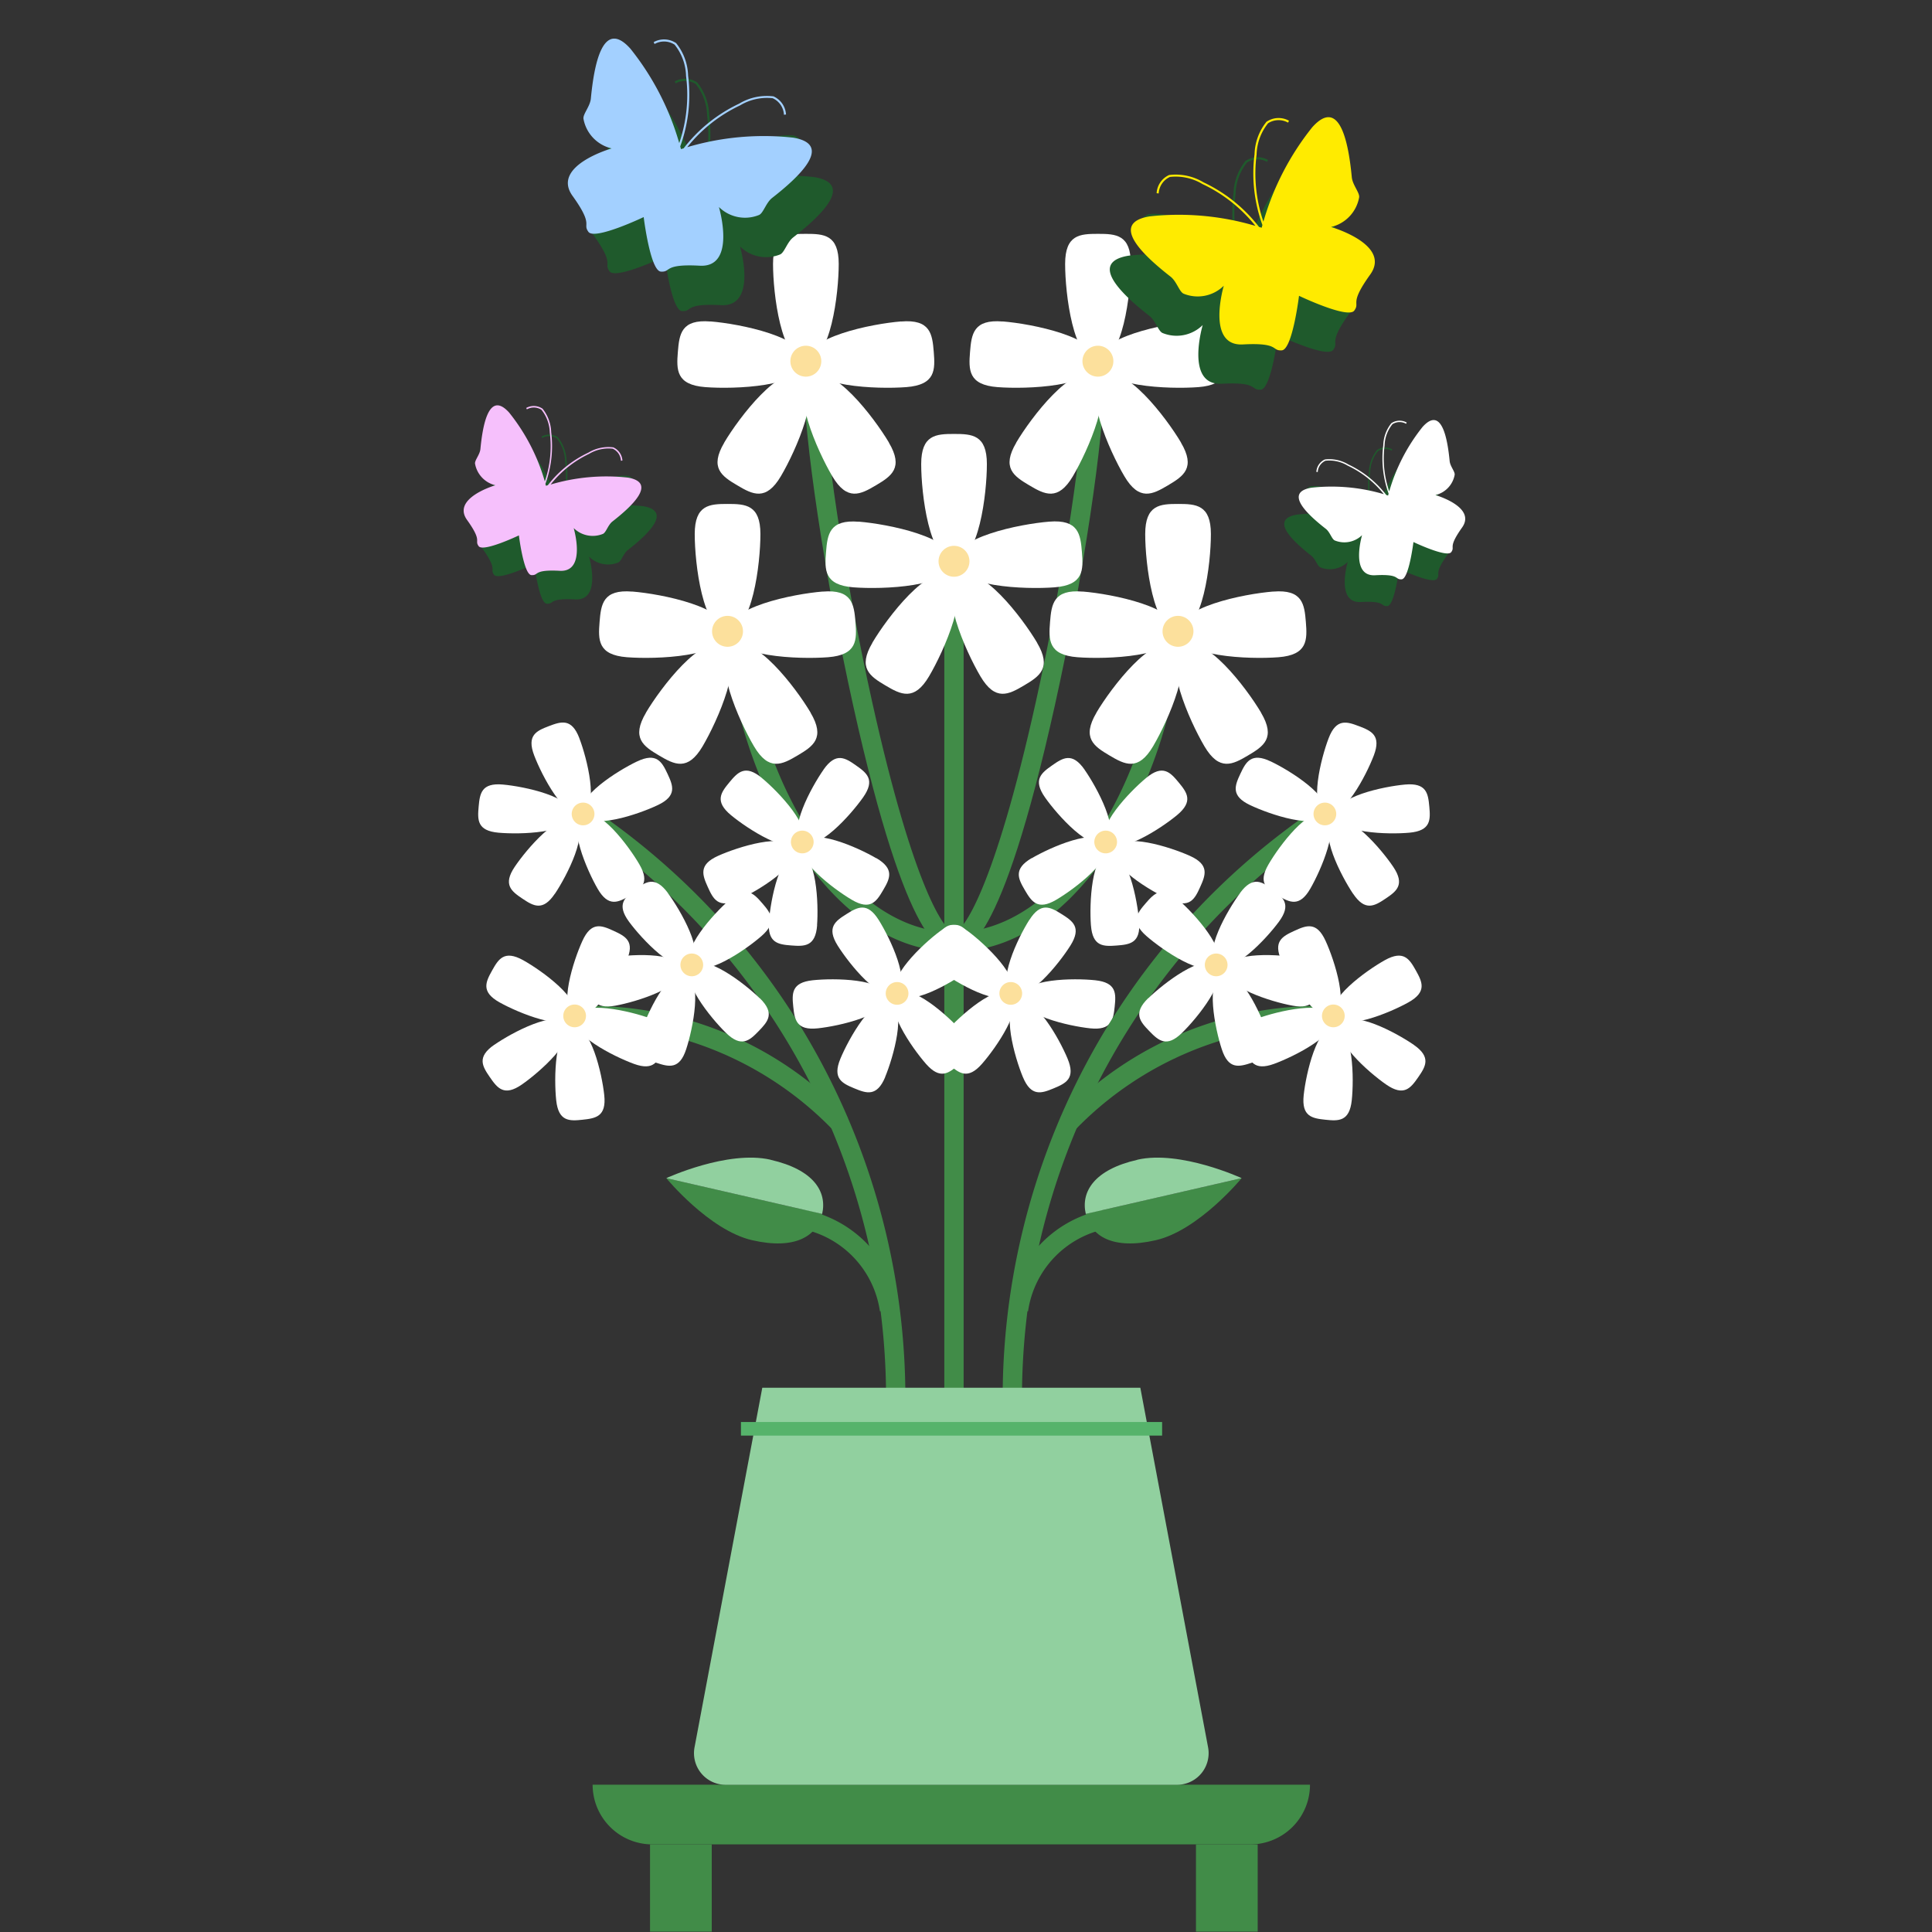 <svg xmlns="http://www.w3.org/2000/svg" width="100" height="100" viewBox="0 0 100 100">
    <rect x="0" y="0" width="100" height="100" fill="#333333" stroke="none"/>
    <defs>
        <clipPath id="xa326zy8da">
            <path data-name="사각형 2767" style="fill:none" d="M0 0h51.845v97.981H0z"/>
        </clipPath>
    </defs>
    <g data-name="그룹 2496">
        <path data-name="사각형 2610" style="fill:none" d="M0 0h100v100H0z"/>
        <g data-name="그룹 2445">
            <g data-name="그룹 2444" style="clip-path:url(#xa326zy8da)" transform="translate(24 2)">
                <path data-name="패스 13088" d="M49.547 25.013a1.312 1.312 0 0 0 1-1.049c.023-.165-.232-.435-.259-.71-.112-1.16-.411-2.867-1.4-1.77a9.552 9.552 0 0 0-1.728 3.34 5.259 5.259 0 0 1-.241-2.371 1.842 1.842 0 0 1 .406-1.107.68.68 0 0 1 .708-.021l.031-.066a.757.757 0 0 0-.784.029 1.911 1.911 0 0 0-.424 1.151 5.366 5.366 0 0 0 .278 2.5c-.018.062-.027.1-.027.1L47 25.012a5.374 5.374 0 0 0-1.964-1.58 1.908 1.908 0 0 0-1.2-.26h-.006a.752.752 0 0 0-.445.644l.072.008a.68.68 0 0 1 .4-.584 1.831 1.831 0 0 1 1.149.253 5.259 5.259 0 0 1 1.872 1.478 9.539 9.539 0 0 0-3.745-.336c-1.457.243-.177 1.413.743 2.13.218.171.308.531.46.6a1.314 1.314 0 0 0 1.422-.28s-.637 2.147.676 2.075 1 .232 1.374.21.61-1.929.61-1.929 1.735.828 1.955.522-.205-.2.561-1.272-1.387-1.684-1.387-1.684" style="fill:#1f5a2c"/>
                <path data-name="패스 13089" d="M50.293 23.624a1.314 1.314 0 0 0 1-1.049c.023-.165-.232-.435-.259-.71-.112-1.16-.411-2.867-1.4-1.77a9.552 9.552 0 0 0-1.728 3.34 5.259 5.259 0 0 1-.241-2.371 1.842 1.842 0 0 1 .406-1.107.68.68 0 0 1 .708-.021l.031-.066a.757.757 0 0 0-.784.029h-.005a1.911 1.911 0 0 0-.424 1.151 5.366 5.366 0 0 0 .278 2.5c-.018.062-.027.1-.027.1l-.094-.03a5.374 5.374 0 0 0-1.964-1.58 1.908 1.908 0 0 0-1.2-.26h-.011a.752.752 0 0 0-.445.644l.072.008a.68.68 0 0 1 .4-.584 1.831 1.831 0 0 1 1.149.253 5.26 5.26 0 0 1 1.872 1.478 9.539 9.539 0 0 0-3.745-.336c-1.457.243-.177 1.413.743 2.13.218.171.308.531.46.6A1.314 1.314 0 0 0 46.5 25.7s-.637 2.147.676 2.075 1 .232 1.374.21.61-1.929.61-1.929 1.735.828 1.955.522-.2-.2.561-1.272-1.387-1.684-1.387-1.684" style="fill:#fff"/>
                <path data-name="패스 13090" d="M21.545 65.874a5.1 5.1 0 0 0-4.078-4.274l.251-.967a6.124 6.124 0 0 1 4.8 5.009z" style="fill:#418c48"/>
                <path data-name="패스 13091" d="M14.932 62.193c2.228.511 3.359-.211 3.623-1.362l-8.068-1.85s2.217 2.7 4.445 3.212" style="fill:#418c48"/>
                <path data-name="패스 13092" d="M15.887 58.027c-2.228-.511-5.4.954-5.4.954l8.068 1.851c.264-1.15-.439-2.293-2.667-2.8" style="fill:#91d09f"/>
                <path data-name="패스 13093" d="m29.21 65.874-.973-.233a6.124 6.124 0 0 1 4.8-5.009l.251.967a5.1 5.1 0 0 0-4.077 4.275" style="fill:#418c48"/>
                <path data-name="패스 13094" d="M35.823 62.193c-2.228.511-3.359-.211-3.623-1.362l8.068-1.85s-2.217 2.7-4.445 3.212" style="fill:#418c48"/>
                <path data-name="패스 13095" d="M34.868 58.027c2.228-.511 5.4.954 5.4.954L32.2 60.832c-.264-1.15.439-2.293 2.667-2.8" style="fill:#91d09f"/>
                <path data-name="패스 13096" d="M19.127 56.5a17.745 17.745 0 0 0-13.341-5.42l-.088-1a18.413 18.413 0 0 1 14.159 5.732z" style="fill:#418c48"/>
                <path data-name="패스 13097" d="M25.377 47.257c-.591 0-2.391 0-5.22-12.753C18.7 27.932 17.6 20.621 17.6 17.5h1c0 3.01 1.113 10.386 2.534 16.791 2.178 9.819 3.8 11.969 4.244 11.969s2.066-2.15 4.245-11.969c1.421-6.4 2.535-13.78 2.535-16.791h1c0 3.123-1.1 10.435-2.558 17.007-2.83 12.75-4.63 12.75-5.222 12.75" style="fill:#418c48"/>
                <path data-name="패스 13098" d="M25.377 47.257c-7.262 0-11.707-10.735-11.707-16.58h1a21.2 21.2 0 0 0 3 10.051c1.239 2.065 3.888 5.529 7.7 5.529s6.464-3.464 7.7-5.529a21.2 21.2 0 0 0 3-10.051h1c0 5.845-4.445 16.58-11.707 16.58" style="fill:#418c48"/>
                <path data-name="사각형 2763" transform="translate(24.877 27.054)" style="fill:#418c48" d="M0 0h1v52.529H0z"/>
                <path data-name="패스 13099" d="M27.081 22.02c0 1.521-.411 5.034-1.7 5.034s-1.7-3.512-1.7-5.034.776-1.559 1.7-1.559 1.7.038 1.7 1.559" style="fill:#fff"/>
                <path data-name="패스 13100" d="M30.309 25c-1.517.122-4.985.814-4.881 2.1s3.638 1.417 5.154 1.3 1.492-.9 1.418-1.823-.174-1.7-1.691-1.577" style="fill:#fff"/>
                <path data-name="패스 13101" d="M20.446 25c1.516.122 4.985.814 4.881 2.1s-3.638 1.417-5.154 1.3-1.492-.9-1.418-1.823.174-1.695 1.691-1.573" style="fill:#fff"/>
                <path data-name="패스 13102" d="M29.68 31.265c-.777-1.308-2.923-4.119-4.034-3.46s.327 3.89 1.1 5.2 1.463.945 2.261.472 1.446-.9.67-2.21" style="fill:#fff"/>
                <path data-name="패스 13103" d="M21.154 31.265c.776-1.308 2.922-4.119 4.034-3.46s-.327 3.89-1.1 5.2-1.464.945-2.261.472-1.446-.9-.669-2.21" style="fill:#fff"/>
                <path data-name="패스 13104" d="M26.65 27.055a1.273 1.273 0 1 1-1.273-1.273 1.273 1.273 0 0 1 1.272 1.273" style="fill:#fff"/>
                <path data-name="패스 13105" d="M26.179 27.052a.8.8 0 1 1-.8-.8.8.8 0 0 1 .8.8" style="fill:#fce09c"/>
                <path data-name="패스 13106" d="M15.359 25.643c0 1.522-.411 5.034-1.7 5.034s-1.7-3.512-1.7-5.034.776-1.559 1.7-1.559 1.7.038 1.7 1.559" style="fill:#fff"/>
                <path data-name="패스 13107" d="M18.587 28.618c-1.516.122-4.985.813-4.881 2.1s3.638 1.417 5.154 1.3 1.492-.9 1.418-1.823-.175-1.7-1.691-1.574" style="fill:#fff"/>
                <path data-name="패스 13108" d="M8.725 28.618c1.516.122 4.985.813 4.881 2.1s-3.638 1.417-5.154 1.3-1.492-.9-1.418-1.823.174-1.7 1.691-1.574" style="fill:#fff"/>
                <path data-name="패스 13109" d="M17.959 34.888c-.776-1.309-2.922-4.119-4.034-3.46s.327 3.89 1.1 5.2 1.463.945 2.261.472 1.446-.9.669-2.21" style="fill:#fff"/>
                <path data-name="패스 13110" d="M9.433 34.888c.777-1.309 2.922-4.119 4.034-3.46s-.327 3.89-1.1 5.2-1.463.945-2.261.472-1.446-.9-.67-2.21" style="fill:#fff"/>
                <path data-name="패스 13111" d="M14.928 30.677a1.273 1.273 0 1 1-1.272-1.277 1.273 1.273 0 0 1 1.272 1.276" style="fill:#fff"/>
                <path data-name="패스 13112" d="M14.457 30.677a.8.8 0 1 1-.8-.8.8.8 0 0 1 .8.8" style="fill:#fce09c"/>
                <path data-name="패스 13113" d="M38.676 25.643c0 1.522-.411 5.034-1.7 5.034s-1.7-3.512-1.7-5.034.776-1.559 1.7-1.559 1.7.038 1.7 1.559" style="fill:#fff"/>
                <path data-name="패스 13114" d="M41.9 28.618c-1.516.122-4.985.813-4.881 2.1s3.638 1.417 5.154 1.3 1.492-.9 1.418-1.823-.174-1.7-1.691-1.574" style="fill:#fff"/>
                <path data-name="패스 13115" d="M32.041 28.618c1.516.122 4.985.813 4.882 2.1s-3.638 1.417-5.155 1.3-1.492-.9-1.418-1.823.175-1.7 1.691-1.574" style="fill:#fff"/>
                <path data-name="패스 13116" d="M41.275 34.888c-.776-1.309-2.922-4.119-4.034-3.46s.327 3.89 1.1 5.2 1.463.945 2.261.472 1.446-.9.67-2.21" style="fill:#fff"/>
                <path data-name="패스 13117" d="M32.749 34.888c.776-1.309 2.922-4.119 4.034-3.46s-.327 3.89-1.1 5.2-1.464.945-2.261.472-1.446-.9-.67-2.21" style="fill:#fff"/>
                <path data-name="패스 13118" d="M38.245 30.677a1.273 1.273 0 1 1-1.272-1.277 1.273 1.273 0 0 1 1.272 1.276" style="fill:#fff"/>
                <path data-name="패스 13119" d="M37.773 30.677a.8.8 0 1 1-.8-.8.8.8 0 0 1 .8.8" style="fill:#fce09c"/>
                <path data-name="패스 13120" d="M19.412 11.662c0 1.521-.411 5.034-1.7 5.034s-1.7-3.512-1.7-5.034.77-1.558 1.7-1.558 1.7.038 1.7 1.559" style="fill:#fff"/>
                <path data-name="패스 13121" d="M22.64 14.637c-1.516.122-4.985.813-4.881 2.1s3.638 1.417 5.154 1.3 1.492-.9 1.418-1.823-.174-1.7-1.691-1.573" style="fill:#fff"/>
                <path data-name="패스 13122" d="M12.777 14.637c1.516.122 4.985.813 4.881 2.1s-3.638 1.417-5.154 1.3-1.492-.9-1.418-1.823.174-1.7 1.691-1.573" style="fill:#fff"/>
                <path data-name="패스 13123" d="M22.012 20.907c-.777-1.308-2.922-4.119-4.034-3.46s.326 3.89 1.1 5.2 1.463.945 2.261.472 1.445-.9.669-2.21" style="fill:#fff"/>
                <path data-name="패스 13124" d="M13.486 20.907c.776-1.308 2.922-4.119 4.033-3.46s-.326 3.89-1.1 5.2-1.463.945-2.261.472-1.446-.9-.669-2.21" style="fill:#fff"/>
                <path data-name="패스 13125" d="M18.981 16.695a1.273 1.273 0 1 1-1.274-1.272 1.274 1.274 0 0 1 1.272 1.272" style="fill:#fff"/>
                <path data-name="패스 13126" d="M18.51 16.695a.8.8 0 1 1-.8-.8.8.8 0 0 1 .8.8" style="fill:#fce09c"/>
                <path data-name="패스 13127" d="M34.531 11.662c0 1.521-.411 5.034-1.7 5.034s-1.7-3.512-1.7-5.034.77-1.558 1.7-1.558 1.7.038 1.7 1.559" style="fill:#fff"/>
                <path data-name="패스 13128" d="M37.759 14.637c-1.517.122-4.985.813-4.882 2.1s3.638 1.417 5.154 1.3 1.492-.9 1.418-1.823-.174-1.7-1.691-1.573" style="fill:#fff"/>
                <path data-name="패스 13129" d="M27.9 14.637c1.516.122 4.985.813 4.881 2.1s-3.638 1.417-5.154 1.3-1.492-.9-1.418-1.823.174-1.7 1.691-1.573" style="fill:#fff"/>
                <path data-name="패스 13130" d="M37.13 20.907c-.776-1.308-2.922-4.119-4.034-3.46s.327 3.89 1.1 5.2 1.464.945 2.261.472 1.446-.9.669-2.21" style="fill:#fff"/>
                <path data-name="패스 13131" d="M28.6 20.907c.776-1.308 2.922-4.119 4.034-3.46s-.327 3.89-1.1 5.2-1.464.945-2.261.472-1.446-.9-.669-2.21" style="fill:#fff"/>
                <path data-name="패스 13132" d="M34.1 16.695a1.273 1.273 0 1 1-1.274-1.272 1.274 1.274 0 0 1 1.274 1.272" style="fill:#fff"/>
                <path data-name="패스 13133" d="M33.628 16.695a.8.8 0 1 1-.8-.8.8.8 0 0 1 .8.8" style="fill:#fce09c"/>
                <path data-name="패스 13134" d="M26.109 46.206c.9.668 2.781 2.453 2.214 3.214s-2.815-.54-3.71-1.208-.576-1.142-.169-1.687.771-.986 1.666-.318" style="fill:#fff"/>
                <path data-name="패스 13135" d="M29.277 45.613c-.6.946-1.711 3.29-.908 3.8S30.8 47.9 31.4 46.949s.126-1.273-.45-1.635-1.074-.642-1.668.3" style="fill:#fff"/>
                <path data-name="패스 13136" d="M24.945 51.417c.738-.839 2.668-2.576 3.38-1.95s-.764 2.763-1.5 3.6-1.184.484-1.7.034-.921-.847-.183-1.686" style="fill:#fff"/>
                <path data-name="패스 13137" d="M32.69 48.738c-1.111-.118-3.707-.09-3.808.854s2.433 1.516 3.543 1.634 1.2-.446 1.271-1.123.1-1.247-1.007-1.365" style="fill:#fff"/>
                <path data-name="패스 13138" d="M28.946 53.754c-.429-1.031-1.14-3.529-.264-3.893s2.146 1.9 2.575 2.932-.087 1.277-.715 1.538-1.166.454-1.595-.577" style="fill:#fff"/>
                <path data-name="패스 13139" d="M28.881 48.67a.935.935 0 1 1-1.308.191.936.936 0 0 1 1.308-.19" style="fill:#fff"/>
                <path data-name="패스 13140" d="M28.669 48.948a.588.588 0 1 1-.823.119.588.588 0 0 1 .823-.119z" style="fill:#fce09c"/>
                <path data-name="패스 13141" d="M32.135 37.837c.641.915 1.875 3.2 1.1 3.744s-2.505-1.393-3.146-2.308-.191-1.264.367-1.656 1.04-.7 1.681.219" style="fill:#fff"/>
                <path data-name="패스 13142" d="m31.627 56.5-.729-.683a18.409 18.409 0 0 1 14.159-5.732l-.088 1a17.718 17.718 0 0 0-13.341 5.42" style="fill:#418c48"/>
                <path data-name="패스 13143" d="M28.9 70.815h-1A36.846 36.846 0 0 1 44.326 39.7l.5.867A35.831 35.831 0 0 0 28.9 70.815" style="fill:#418c48"/>
                <path data-name="패스 13144" d="M35.326 38.265c-.86.712-2.654 2.59-2.048 3.321s2.785-.682 3.645-1.395.518-1.169.084-1.694-.82-.945-1.68-.233" style="fill:#fff"/>
                <path data-name="패스 13145" d="M29.4 42.423c.963-.566 3.34-1.613 3.82-.8s-1.589 2.385-2.552 2.951-1.276.089-1.621-.5-.61-1.093.353-1.659" style="fill:#fff"/>
                <path data-name="패스 13146" d="M37.592 42.3c-1.019-.459-3.494-1.244-3.884-.379s1.837 2.2 2.855 2.66 1.278-.049 1.558-.67.489-1.151-.53-1.611" style="fill:#fff"/>
                <path data-name="패스 13147" d="M32.466 45.894c-.085-1.114.02-3.708.966-3.781s1.443 2.477 1.529 3.59-.481 1.185-1.16 1.237-1.25.067-1.334-1.047" style="fill:#fff"/>
                <path data-name="패스 13148" d="M33.995 41.046a.934.934 0 1 1-1.3-.227.935.935 0 0 1 1.3.228" style="fill:#fff"/>
                <path data-name="패스 13149" d="M33.711 41.244a.588.588 0 1 1-.819-.144.588.588 0 0 1 .819.144" style="fill:#fce09c"/>
                <path data-name="패스 13150" d="M36.987 44.566c.841.734 2.586 2.658 1.962 3.373s-2.766-.754-3.607-1.488-.488-1.182-.04-1.7.844-.924 1.686-.189" style="fill:#fff"/>
                <path data-name="패스 13151" d="M40.191 44.218c-.665.9-1.957 3.151-1.194 3.715s2.54-1.328 3.2-2.226.223-1.259-.324-1.665-1.022-.722-1.687.176" style="fill:#fff"/>
                <path data-name="패스 13152" d="M35.43 49.674c.8-.78 2.857-2.365 3.519-1.686s-.972 2.7-1.772 3.477-1.217.392-1.693-.1-.853-.915-.054-1.7" style="fill:#fff"/>
                <path data-name="패스 13153" d="M43.356 47.592c-1.1-.2-3.69-.372-3.862.561s2.311 1.7 3.409 1.9 1.229-.354 1.353-1.024.2-1.234-.9-1.437" style="fill:#fff"/>
                <path data-name="패스 13154" d="M39.24 52.31c-.349-1.061-.868-3.606.034-3.9s1.994 2.06 2.343 3.12-.184 1.266-.831 1.479-1.2.364-1.546-.7" style="fill:#fff"/>
                <path data-name="패스 13155" d="M39.564 47.236a.934.934 0 1 1-1.318.09.934.934 0 0 1 1.318-.09z" style="fill:#fff"/>
                <path data-name="패스 13156" d="M39.336 47.5a.588.588 0 1 1-.83.056.589.589 0 0 1 .83-.056" style="fill:#fce09c"/>
                <path data-name="패스 13157" d="M44.613 46.7c.465 1.016 1.263 3.487.4 3.882s-2.213-1.822-2.676-2.841.042-1.278.661-1.562 1.149-.5 1.614.521" style="fill:#fff"/>
                <path data-name="패스 13158" d="M47.677 47.7c-.975.544-3.08 2.066-2.617 2.894s2.862-.166 3.837-.71.721-1.056.389-1.65-.634-1.078-1.609-.534" style="fill:#fff"/>
                <path data-name="패스 13159" d="M41.092 50.714c1.05-.382 3.577-.979 3.9-.088s-2 2.057-3.046 2.439-1.271-.145-1.5-.785-.4-1.185.648-1.567" style="fill:#fff"/>
                <path data-name="패스 13160" d="M49.176 52.08c-.918-.637-3.21-1.858-3.751-1.078s1.407 2.5 2.325 3.134 1.266.184 1.654-.375.69-1.044-.228-1.68" style="fill:#fff"/>
                <path data-name="패스 13161" d="M43.479 54.685c.118-1.111.693-3.644 1.636-3.542s.97 2.7.852 3.808-.688 1.078-1.366 1.006-1.241-.161-1.122-1.271" style="fill:#fff"/>
                <path data-name="패스 13162" d="M45.863 50.194a.934.934 0 1 1-1.238-.461.935.935 0 0 1 1.238.461" style="fill:#fff"/>
                <path data-name="패스 13163" d="M45.548 50.338a.588.588 0 1 1-.779-.29.588.588 0 0 1 .779.29" style="fill:#fce09c"/>
                <path data-name="패스 13164" d="M41.777 37.412c1.008.48 3.207 1.862 2.8 2.719s-2.867.02-3.875-.46-.788-1.007-.5-1.622.564-1.118 1.572-.637" style="fill:#fff"/>
                <path data-name="패스 13165" d="M44.769 36.212c-.4 1.044-1.035 3.561-.148 3.9s2.088-1.964 2.486-3.007-.125-1.273-.761-1.516-1.179-.42-1.577.623" style="fill:#fff"/>
                <path data-name="패스 13166" d="M41.653 42.749c.56-.967 2.113-3.047 2.935-2.572s-.21 2.859-.77 3.826-1.067.705-1.656.364-1.069-.651-.509-1.618" style="fill:#fff"/>
                <path data-name="패스 13167" d="M48.727 38.608c-1.112.1-3.654.636-3.568 1.581s2.682 1.012 3.795.911 1.089-.672 1.027-1.35-.142-1.242-1.254-1.142" style="fill:#fff"/>
                <path data-name="패스 13168" d="M46.034 44.261c-.622-.928-1.808-3.238-1.02-3.767s2.475 1.445 3.1 2.373.164 1.269-.4 1.647-1.055.674-1.677-.254" style="fill:#fff"/>
                <path data-name="패스 13169" d="M44.978 39.288a.934.934 0 1 1-1.246.442.933.933 0 0 1 1.246-.442z" style="fill:#fff"/>
                <path data-name="패스 13170" d="M22.86 70.815h-1a35.832 35.832 0 0 0-15.93-30.25l.5-.867a36.845 36.845 0 0 1 16.43 31.117" style="fill:#418c48"/>
                <path data-name="패스 13171" d="M44.829 39.6a.588.588 0 1 1-.784.278.589.589 0 0 1 .784-.278" style="fill:#fce09c"/>
                <path data-name="패스 13172" d="M24.647 46.206c-.9.668-2.782 2.453-2.214 3.214s2.815-.54 3.71-1.208.576-1.142.169-1.687-.771-.986-1.666-.318" style="fill:#fff"/>
                <path data-name="패스 13173" d="M21.479 45.613c.594.946 1.711 3.29.908 3.8s-2.432-1.518-3.026-2.464-.126-1.273.45-1.635 1.074-.642 1.668.3" style="fill:#fff"/>
                <path data-name="패스 13174" d="M25.811 51.417c-.738-.839-2.668-2.576-3.381-1.95s.764 2.763 1.5 3.6 1.184.484 1.7.034.921-.847.183-1.686" style="fill:#fff"/>
                <path data-name="패스 13175" d="M18.065 48.738c1.111-.118 3.707-.09 3.808.854s-2.433 1.516-3.544 1.634-1.2-.446-1.27-1.123-.1-1.247 1.006-1.365" style="fill:#fff"/>
                <path data-name="패스 13176" d="M21.811 53.754c.429-1.031 1.141-3.529.265-3.893s-2.146 1.9-2.575 2.932.087 1.277.715 1.538 1.166.454 1.6-.577" style="fill:#fff"/>
                <path data-name="패스 13177" d="M21.873 48.67a.935.935 0 1 0 1.308.191.936.936 0 0 0-1.308-.19" style="fill:#fff"/>
                <path data-name="패스 13178" d="M22.081 48.948a.588.588 0 1 0 .823.119.588.588 0 0 0-.823-.119z" style="fill:#fce09c"/>
                <path data-name="패스 13179" d="M18.627 37.837c-.642.915-1.875 3.2-1.1 3.744s2.5-1.393 3.146-2.308.191-1.264-.367-1.656-1.04-.7-1.681.219" style="fill:#fff"/>
                <path data-name="패스 13180" d="M15.429 38.265c.861.712 2.654 2.59 2.049 3.321s-2.784-.682-3.644-1.395-.519-1.169-.084-1.694.819-.945 1.68-.233" style="fill:#fff"/>
                <path data-name="패스 13181" d="M21.358 42.423c-.963-.566-3.34-1.613-3.82-.8s1.59 2.385 2.552 2.951 1.276.089 1.621-.5.61-1.093-.353-1.659" style="fill:#fff"/>
                <path data-name="패스 13182" d="M13.164 42.3c1.018-.459 3.494-1.244 3.884-.379s-1.837 2.2-2.855 2.66-1.278-.049-1.558-.67-.489-1.151.529-1.611" style="fill:#fff"/>
                <path data-name="패스 13183" d="M18.29 45.894c.085-1.114-.02-3.708-.967-3.781S15.88 44.59 15.8 45.7s.481 1.185 1.16 1.237 1.249.067 1.335-1.047" style="fill:#fff"/>
                <path data-name="패스 13184" d="M16.76 41.046a.934.934 0 1 0 1.3-.227.933.933 0 0 0-1.3.228" style="fill:#fff"/>
                <path data-name="패스 13185" d="M17.044 41.244a.588.588 0 1 0 .819-.144.588.588 0 0 0-.819.144" style="fill:#fce09c"/>
                <path data-name="패스 13186" d="M13.768 44.566c-.841.734-2.586 2.658-1.962 3.373s2.766-.754 3.607-1.488.488-1.182.04-1.7-.844-.924-1.685-.189" style="fill:#fff"/>
                <path data-name="패스 13187" d="M10.564 44.218c.664.9 1.956 3.151 1.193 3.715s-2.54-1.328-3.2-2.226-.223-1.259.324-1.665 1.022-.722 1.687.176" style="fill:#fff"/>
                <path data-name="패스 13188" d="M15.327 49.674c-.8-.78-2.857-2.365-3.519-1.686s.972 2.7 1.772 3.477 1.218.392 1.693-.1.854-.915.054-1.7" style="fill:#fff"/>
                <path data-name="패스 13189" d="M7.4 47.592c1.1-.2 3.69-.372 3.862.561s-2.31 1.7-3.409 1.9S6.624 49.7 6.5 49.029s-.2-1.234.9-1.437" style="fill:#fff"/>
                <path data-name="패스 13190" d="M11.516 52.31c.349-1.061.868-3.606-.034-3.9s-1.994 2.06-2.343 3.12.184 1.266.831 1.479 1.2.364 1.546-.7" style="fill:#fff"/>
                <path data-name="패스 13191" d="M11.192 47.236a.934.934 0 1 0 1.318.09.934.934 0 0 0-1.318-.09" style="fill:#fff"/>
                <path data-name="패스 13192" d="M11.42 47.5a.588.588 0 1 0 .83.056.589.589 0 0 0-.83-.056" style="fill:#fce09c"/>
                <path data-name="패스 13193" d="M6.145 46.7c-.464 1.016-1.263 3.487-.4 3.882s2.21-1.825 2.675-2.841-.042-1.278-.661-1.562-1.149-.5-1.614.521" style="fill:#fff"/>
                <path data-name="패스 13194" d="M3.079 47.7c.975.544 3.08 2.066 2.617 2.894s-2.862-.166-3.837-.71-.721-1.056-.389-1.65.63-1.076 1.609-.534" style="fill:#fff"/>
                <path data-name="패스 13195" d="M9.665 50.714c-1.05-.382-3.577-.979-3.9-.088s2 2.057 3.046 2.439 1.27-.145 1.5-.785.4-1.185-.648-1.567" style="fill:#fff"/>
                <path data-name="패스 13196" d="M1.584 52.08c.918-.637 3.21-1.858 3.75-1.078s-1.409 2.5-2.325 3.134-1.265.184-1.653-.38-.69-1.044.228-1.68" style="fill:#fff"/>
                <path data-name="패스 13197" d="M7.276 54.685c-.118-1.111-.693-3.644-1.636-3.542s-.97 2.7-.851 3.808.688 1.078 1.365 1.006 1.241-.161 1.122-1.271" style="fill:#fff"/>
                <path data-name="패스 13198" d="M4.9 50.194a.934.934 0 1 0 1.238-.461.935.935 0 0 0-1.238.461" style="fill:#fff"/>
                <path data-name="패스 13199" d="M5.208 50.338a.588.588 0 1 0 .779-.29.588.588 0 0 0-.779.29" style="fill:#fce09c"/>
                <path data-name="패스 13200" d="M8.974 37.412c-1.008.48-3.207 1.862-2.8 2.719s2.866.02 3.875-.46.788-1.007.5-1.622-.563-1.118-1.572-.637" style="fill:#fff"/>
                <path data-name="패스 13201" d="M5.987 36.212c.4 1.044 1.035 3.561.148 3.9S4.048 38.148 3.649 37.1s.125-1.273.761-1.516 1.179-.42 1.577.623" style="fill:#fff"/>
                <path data-name="패스 13202" d="M9.1 42.749c-.56-.967-2.113-3.047-2.935-2.572s.21 2.859.769 3.826 1.067.705 1.656.364 1.069-.651.509-1.618" style="fill:#fff"/>
                <path data-name="패스 13203" d="M2.029 38.608c1.112.1 3.654.636 3.568 1.581S2.915 41.2 1.8 41.1.714 40.428.775 39.75s.142-1.242 1.254-1.142" style="fill:#fff"/>
                <path data-name="패스 13204" d="M4.722 44.261c.622-.928 1.808-3.238 1.019-3.767s-2.475 1.445-3.1 2.373-.164 1.269.4 1.647 1.055.674 1.677-.254" style="fill:#fff"/>
                <path data-name="패스 13205" d="M5.777 39.288a.934.934 0 1 0 1.245.442.935.935 0 0 0-1.245-.442" style="fill:#fff"/>
                <path data-name="패스 13206" d="M5.927 39.6a.588.588 0 1 0 .784.278.589.589 0 0 0-.784-.278" style="fill:#fce09c"/>
                <path data-name="패스 13207" d="M40.716 93.465H9.762a3.089 3.089 0 0 1-3.088-3.088h37.131a3.089 3.089 0 0 1-3.087 3.089" style="fill:#418c48"/>
                <path data-name="사각형 2764" transform="translate(9.645 93.466)" style="fill:#418c48" d="M0 0h3.195v4.515H0z"/>
                <path data-name="사각형 2765" transform="translate(37.903 93.466)" style="fill:#418c48" d="M0 0h3.195v4.515H0z"/>
                <path data-name="패스 13208" d="M36.921 90.381H13.558a1.638 1.638 0 0 1-1.609-1.94l3.507-18.612h19.567l3.507 18.612a1.638 1.638 0 0 1-1.306 1.912 1.619 1.619 0 0 1-.3.028" style="fill:#91d09f"/>
                <path data-name="사각형 2766" transform="translate(14.351 71.602)" style="fill:#56b36b" d="M0 0h21.8v.704H0z"/>
                <path data-name="패스 13209" d="M8.754 7.716A1.925 1.925 0 0 1 7.291 6.18c-.032-.242.341-.637.382-1.04.162-1.7.6-4.2 2.045-2.59a13.992 13.992 0 0 1 2.53 4.889 7.687 7.687 0 0 0 .352-3.471 2.689 2.689 0 0 0-.593-1.62 1 1 0 0 0-1.036-.032l-.046-.1a1.106 1.106 0 0 1 1.147.043h.008l.005.006a2.8 2.8 0 0 1 .622 1.685 7.857 7.857 0 0 1-.407 3.665l.039.141.138-.043A7.87 7.87 0 0 1 15.351 5.4a2.782 2.782 0 0 1 1.755-.38h.009l.007.005a1.1 1.1 0 0 1 .654.942l-.107.013a.992.992 0 0 0-.582-.856 2.687 2.687 0 0 0-1.684.369 7.69 7.69 0 0 0-2.739 2.167 13.943 13.943 0 0 1 5.482-.493c2.132.357.259 2.068-1.088 3.119-.319.25-.451.777-.673.881a1.925 1.925 0 0 1-2.082-.41s.933 3.143-.989 3.038-1.46.338-2.012.306-.893-2.823-.893-2.823-2.539 1.212-2.861.764.3-.3-.822-1.862 2.031-2.466 2.031-2.466" style="fill:#1f5a2c"/>
                <path data-name="패스 13210" d="M7.662 5.683A1.925 1.925 0 0 1 6.2 4.147c-.032-.242.341-.637.382-1.04.162-1.7.6-4.2 2.045-2.59a13.992 13.992 0 0 1 2.53 4.889 7.687 7.687 0 0 0 .353-3.471A2.689 2.689 0 0 0 10.916.31 1 1 0 0 0 9.88.278L9.834.18a1.106 1.106 0 0 1 1.147.043h.007l.006.006a2.8 2.8 0 0 1 .622 1.685 7.857 7.857 0 0 1-.407 3.664l.039.141.138-.043a7.87 7.87 0 0 1 2.873-2.311 2.782 2.782 0 0 1 1.755-.38h.016a1.1 1.1 0 0 1 .654.942l-.107.013a.992.992 0 0 0-.582-.856 2.687 2.687 0 0 0-1.684.369 7.69 7.69 0 0 0-2.739 2.165 13.943 13.943 0 0 1 5.482-.493c2.132.357.259 2.068-1.088 3.119-.319.25-.451.777-.673.881a1.925 1.925 0 0 1-2.082-.41s.933 3.143-.989 3.038-1.46.338-2.012.306-.893-2.823-.893-2.823-2.539 1.212-2.861.764.3-.3-.822-1.862 2.031-2.457 2.031-2.457" style="fill:#a3d0ff"/>
                <path data-name="패스 13211" d="M2.448 24.6a1.4 1.4 0 0 1-1.065-1.119c-.024-.176.248-.463.278-.757.118-1.236.437-3.056 1.489-1.886A10.183 10.183 0 0 1 4.993 24.4a5.62 5.62 0 0 0 .257-2.528 1.966 1.966 0 0 0-.432-1.18.725.725 0 0 0-.754-.023l-.034-.072a.8.8 0 0 1 .835.032h.006a2.042 2.042 0 0 1 .452 1.227 5.715 5.715 0 0 1-.3 2.669l.028.1.1-.031a5.72 5.72 0 0 1 2.092-1.683 2.026 2.026 0 0 1 1.279-.277h.011a.8.8 0 0 1 .476.686l-.077.009a.725.725 0 0 0-.425-.623 1.952 1.952 0 0 0-1.226.269A5.6 5.6 0 0 0 5.3 24.56a10.172 10.172 0 0 1 3.988-.36c1.553.26.188 1.507-.793 2.272-.232.182-.328.566-.49.641a1.4 1.4 0 0 1-1.516-.3s.679 2.288-.72 2.212-1.064.246-1.466.223-.65-2.056-.65-2.056-1.849.883-2.083.557.217-.217-.6-1.356S2.45 24.6 2.45 24.6" style="fill:#1f5a2c"/>
                <path data-name="패스 13212" d="M1.653 23.12A1.4 1.4 0 0 1 .588 22c-.024-.176.248-.463.278-.757.118-1.236.437-3.056 1.489-1.886A10.183 10.183 0 0 1 4.2 22.919a5.62 5.62 0 0 0 .257-2.528 1.966 1.966 0 0 0-.432-1.18.725.725 0 0 0-.754-.023l-.034-.072a.8.8 0 0 1 .835.032h.006a2.042 2.042 0 0 1 .452 1.227 5.715 5.715 0 0 1-.3 2.669l.028.1.1-.031A5.72 5.72 0 0 1 6.45 21.43a2.026 2.026 0 0 1 1.279-.277h.011a.8.8 0 0 1 .476.686l-.077.009a.725.725 0 0 0-.425-.623 1.952 1.952 0 0 0-1.226.269A5.6 5.6 0 0 0 4.5 23.079a10.172 10.172 0 0 1 3.993-.359c1.553.26.188 1.507-.793 2.272-.232.182-.328.566-.49.641a1.4 1.4 0 0 1-1.516-.3s.679 2.288-.72 2.212-1.064.246-1.466.223-.65-2.056-.65-2.056-1.849.883-2.083.557.217-.217-.6-1.356 1.479-1.8 1.479-1.8" style="fill:#f6c0fc"/>
                <path data-name="패스 13213" d="M43.8 11.783a1.923 1.923 0 0 0 1.461-1.536c.034-.241-.34-.637-.38-1.039-.162-1.7-.6-4.2-2.045-2.591a13.992 13.992 0 0 0-2.53 4.889 7.687 7.687 0 0 1-.353-3.471V8.03a2.694 2.694 0 0 1 .594-1.62 1 1 0 0 1 1.036-.032l.046-.1a1.108 1.108 0 0 0-1.147.044h-.007l-.006.006a2.8 2.8 0 0 0-.622 1.685 7.86 7.86 0 0 0 .407 3.664c-.026.091-.038.141-.038.141l-.139-.043A7.863 7.863 0 0 0 37.2 9.469a2.782 2.782 0 0 0-1.755-.38h-.008l-.007.005a1.1 1.1 0 0 0-.653.942l.107.013a.992.992 0 0 1 .584-.855 2.69 2.69 0 0 1 1.683.369 7.7 7.7 0 0 1 2.74 2.165 13.943 13.943 0 0 0-5.482-.493c-2.133.357-.259 2.069 1.088 3.119.318.25.45.777.673.881a1.926 1.926 0 0 0 2.082-.41s-.933 3.143.989 3.038 1.46.338 2.012.306.893-2.823.893-2.823 2.538 1.213 2.861.764-.3-.3.822-1.862-2.029-2.466-2.029-2.466" style="fill:#1f5a2c"/>
                <path data-name="패스 13214" d="M44.888 9.75a1.923 1.923 0 0 0 1.461-1.536c.034-.241-.34-.637-.38-1.039-.162-1.7-.6-4.2-2.045-2.591a13.991 13.991 0 0 0-2.53 4.889A7.687 7.687 0 0 1 41.041 6a2.694 2.694 0 0 1 .594-1.62 1 1 0 0 1 1.036-.032l.046-.1a1.108 1.108 0 0 0-1.147.044h-.007l-.006.006a2.8 2.8 0 0 0-.622 1.685 7.86 7.86 0 0 0 .407 3.664l-.039.141-.138-.043a7.863 7.863 0 0 0-2.875-2.309 2.782 2.782 0 0 0-1.755-.38h-.015a1.1 1.1 0 0 0-.653.944l.107.013a.992.992 0 0 1 .584-.855 2.69 2.69 0 0 1 1.683.369 7.7 7.7 0 0 1 2.74 2.165A13.943 13.943 0 0 0 35.5 9.2c-2.133.357-.259 2.069 1.088 3.119.318.25.45.777.673.881a1.926 1.926 0 0 0 2.082-.41s-.933 3.143.989 3.038 1.46.338 2.012.306.893-2.823.893-2.823 2.538 1.213 2.861.764-.3-.3.822-1.862-2.031-2.466-2.031-2.466" style="fill:#ffeb00"/>
            </g>
        </g>
    </g>
</svg>
